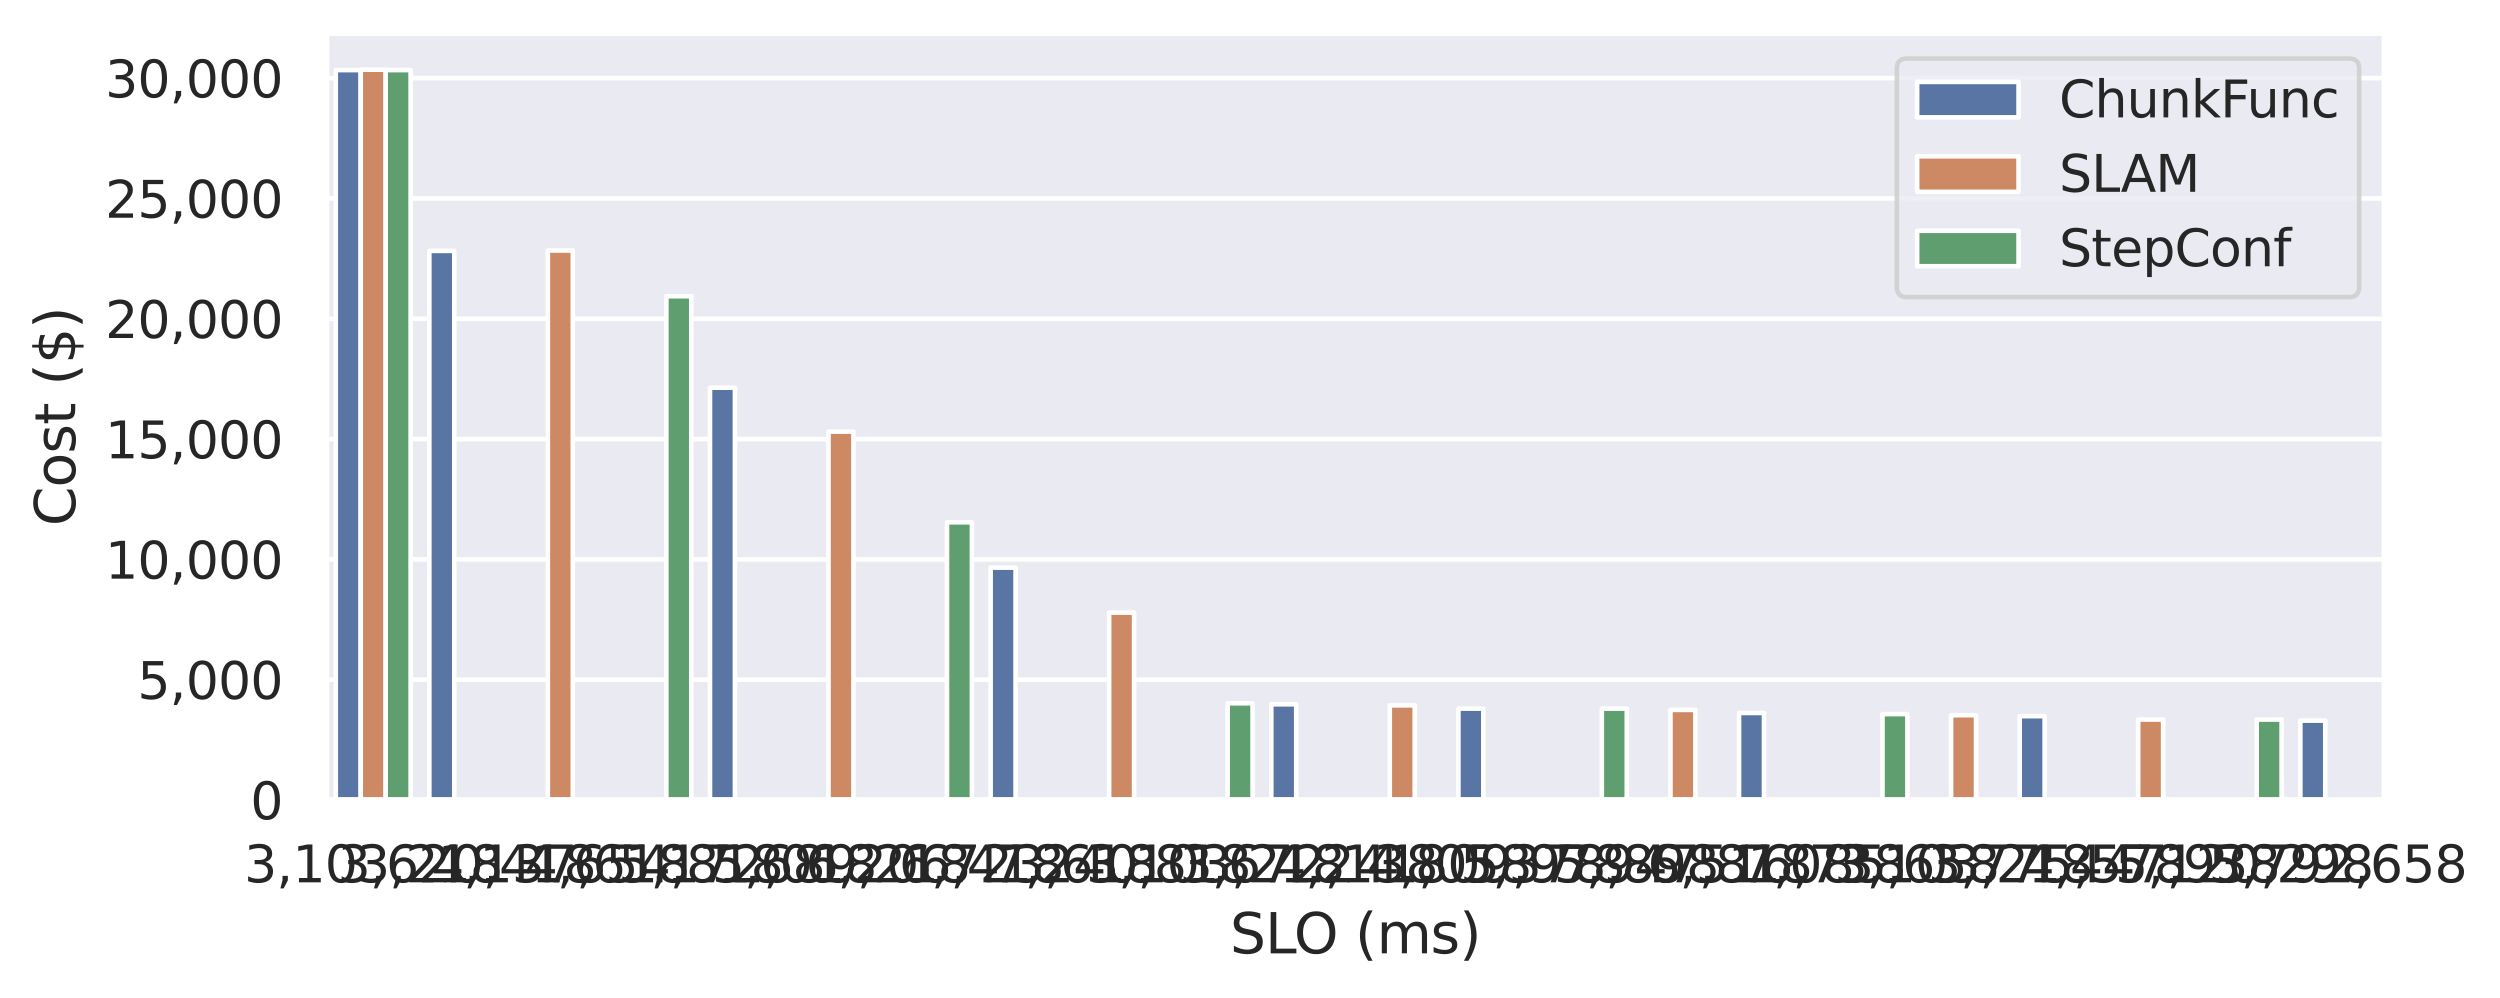 <?xml version="1.0" encoding="utf-8" standalone="no"?>
<!DOCTYPE svg PUBLIC "-//W3C//DTD SVG 1.1//EN"
  "http://www.w3.org/Graphics/SVG/1.1/DTD/svg11.dtd">
<svg xmlns:xlink="http://www.w3.org/1999/xlink" width="542.25pt" height="216.48pt" viewBox="0 0 542.25 216.48" xmlns="http://www.w3.org/2000/svg" version="1.1">
 <defs>
  <style type="text/css">*{stroke-linejoin: round; stroke-linecap: butt}</style>
 </defs>
 <g id="figure_1">
  <g id="patch_1">
   <path d="M 0 216.48 
L 542.25 216.48 
L 542.25 0 
L 0 0 
z
" style="fill: #ffffff"/>
  </g>
  <g id="axes_1">
   <g id="patch_2">
    <path d="M 70.803 173.52 
L 517.203 173.52 
L 517.203 7.2 
L 70.803 7.2 
z
" style="fill: #eaeaf2"/>
   </g>
   <g id="matplotlib.axis_1">
    <g id="xtick_1">
     <g id="text_1">
      <!-- 3,103,218 -->
      <g style="fill: #262626" transform="translate(52.957 191.378) scale(0.11 -0.11)">
       <defs>
        <path id="DejaVuSans-33" d="M 2597 2516 
Q 3050 2419 3304 2112 
Q 3559 1806 3559 1356 
Q 3559 666 3084 287 
Q 2609 -91 1734 -91 
Q 1441 -91 1130 -33 
Q 819 25 488 141 
L 488 750 
Q 750 597 1062 519 
Q 1375 441 1716 441 
Q 2309 441 2620 675 
Q 2931 909 2931 1356 
Q 2931 1769 2642 2001 
Q 2353 2234 1838 2234 
L 1294 2234 
L 1294 2753 
L 1863 2753 
Q 2328 2753 2575 2939 
Q 2822 3125 2822 3475 
Q 2822 3834 2567 4026 
Q 2313 4219 1838 4219 
Q 1578 4219 1281 4162 
Q 984 4106 628 3988 
L 628 4550 
Q 988 4650 1302 4700 
Q 1616 4750 1894 4750 
Q 2613 4750 3031 4423 
Q 3450 4097 3450 3541 
Q 3450 3153 3228 2886 
Q 3006 2619 2597 2516 
z
" transform="scale(0.016)"/>
        <path id="DejaVuSans-2c" d="M 750 794 
L 1409 794 
L 1409 256 
L 897 -744 
L 494 -744 
L 750 256 
L 750 794 
z
" transform="scale(0.016)"/>
        <path id="DejaVuSans-31" d="M 794 531 
L 1825 531 
L 1825 4091 
L 703 3866 
L 703 4441 
L 1819 4666 
L 2450 4666 
L 2450 531 
L 3481 531 
L 3481 0 
L 794 0 
L 794 531 
z
" transform="scale(0.016)"/>
        <path id="DejaVuSans-30" d="M 2034 4250 
Q 1547 4250 1301 3770 
Q 1056 3291 1056 2328 
Q 1056 1369 1301 889 
Q 1547 409 2034 409 
Q 2525 409 2770 889 
Q 3016 1369 3016 2328 
Q 3016 3291 2770 3770 
Q 2525 4250 2034 4250 
z
M 2034 4750 
Q 2819 4750 3233 4129 
Q 3647 3509 3647 2328 
Q 3647 1150 3233 529 
Q 2819 -91 2034 -91 
Q 1250 -91 836 529 
Q 422 1150 422 2328 
Q 422 3509 836 4129 
Q 1250 4750 2034 4750 
z
" transform="scale(0.016)"/>
        <path id="DejaVuSans-32" d="M 1228 531 
L 3431 531 
L 3431 0 
L 469 0 
L 469 531 
Q 828 903 1448 1529 
Q 2069 2156 2228 2338 
Q 2531 2678 2651 2914 
Q 2772 3150 2772 3378 
Q 2772 3750 2511 3984 
Q 2250 4219 1831 4219 
Q 1534 4219 1204 4116 
Q 875 4013 500 3803 
L 500 4441 
Q 881 4594 1212 4672 
Q 1544 4750 1819 4750 
Q 2544 4750 2975 4387 
Q 3406 4025 3406 3419 
Q 3406 3131 3298 2873 
Q 3191 2616 2906 2266 
Q 2828 2175 2409 1742 
Q 1991 1309 1228 531 
z
" transform="scale(0.016)"/>
        <path id="DejaVuSans-38" d="M 2034 2216 
Q 1584 2216 1326 1975 
Q 1069 1734 1069 1313 
Q 1069 891 1326 650 
Q 1584 409 2034 409 
Q 2484 409 2743 651 
Q 3003 894 3003 1313 
Q 3003 1734 2745 1975 
Q 2488 2216 2034 2216 
z
M 1403 2484 
Q 997 2584 770 2862 
Q 544 3141 544 3541 
Q 544 4100 942 4425 
Q 1341 4750 2034 4750 
Q 2731 4750 3128 4425 
Q 3525 4100 3525 3541 
Q 3525 3141 3298 2862 
Q 3072 2584 2669 2484 
Q 3125 2378 3379 2068 
Q 3634 1759 3634 1313 
Q 3634 634 3220 271 
Q 2806 -91 2034 -91 
Q 1263 -91 848 271 
Q 434 634 434 1313 
Q 434 1759 690 2068 
Q 947 2378 1403 2484 
z
M 1172 3481 
Q 1172 3119 1398 2916 
Q 1625 2713 2034 2713 
Q 2441 2713 2670 2916 
Q 2900 3119 2900 3481 
Q 2900 3844 2670 4047 
Q 2441 4250 2034 4250 
Q 1625 4250 1398 4047 
Q 1172 3844 1172 3481 
z
" transform="scale(0.016)"/>
       </defs>
       <use xlink:href="#DejaVuSans-33"/>
       <use xlink:href="#DejaVuSans-2c" x="63.623"/>
       <use xlink:href="#DejaVuSans-31" x="95.41"/>
       <use xlink:href="#DejaVuSans-30" x="159.033"/>
       <use xlink:href="#DejaVuSans-33" x="222.656"/>
       <use xlink:href="#DejaVuSans-2c" x="286.279"/>
       <use xlink:href="#DejaVuSans-32" x="318.066"/>
       <use xlink:href="#DejaVuSans-31" x="381.689"/>
       <use xlink:href="#DejaVuSans-38" x="445.312"/>
      </g>
     </g>
    </g>
    <g id="xtick_2">
     <g id="text_2">
      <!-- 3,620,418 -->
      <g style="fill: #262626" transform="translate(73.248 191.378) scale(0.11 -0.11)">
       <defs>
        <path id="DejaVuSans-36" d="M 2113 2584 
Q 1688 2584 1439 2293 
Q 1191 2003 1191 1497 
Q 1191 994 1439 701 
Q 1688 409 2113 409 
Q 2538 409 2786 701 
Q 3034 994 3034 1497 
Q 3034 2003 2786 2293 
Q 2538 2584 2113 2584 
z
M 3366 4563 
L 3366 3988 
Q 3128 4100 2886 4159 
Q 2644 4219 2406 4219 
Q 1781 4219 1451 3797 
Q 1122 3375 1075 2522 
Q 1259 2794 1537 2939 
Q 1816 3084 2150 3084 
Q 2853 3084 3261 2657 
Q 3669 2231 3669 1497 
Q 3669 778 3244 343 
Q 2819 -91 2113 -91 
Q 1303 -91 875 529 
Q 447 1150 447 2328 
Q 447 3434 972 4092 
Q 1497 4750 2381 4750 
Q 2619 4750 2861 4703 
Q 3103 4656 3366 4563 
z
" transform="scale(0.016)"/>
        <path id="DejaVuSans-34" d="M 2419 4116 
L 825 1625 
L 2419 1625 
L 2419 4116 
z
M 2253 4666 
L 3047 4666 
L 3047 1625 
L 3713 1625 
L 3713 1100 
L 3047 1100 
L 3047 0 
L 2419 0 
L 2419 1100 
L 313 1100 
L 313 1709 
L 2253 4666 
z
" transform="scale(0.016)"/>
       </defs>
       <use xlink:href="#DejaVuSans-33"/>
       <use xlink:href="#DejaVuSans-2c" x="63.623"/>
       <use xlink:href="#DejaVuSans-36" x="95.41"/>
       <use xlink:href="#DejaVuSans-32" x="159.033"/>
       <use xlink:href="#DejaVuSans-30" x="222.656"/>
       <use xlink:href="#DejaVuSans-2c" x="286.279"/>
       <use xlink:href="#DejaVuSans-34" x="318.066"/>
       <use xlink:href="#DejaVuSans-31" x="381.689"/>
       <use xlink:href="#DejaVuSans-38" x="445.312"/>
      </g>
     </g>
    </g>
    <g id="xtick_3">
     <g id="text_3">
      <!-- 4,137,618 -->
      <g style="fill: #262626" transform="translate(93.539 191.378) scale(0.11 -0.11)">
       <defs>
        <path id="DejaVuSans-37" d="M 525 4666 
L 3525 4666 
L 3525 4397 
L 1831 0 
L 1172 0 
L 2766 4134 
L 525 4134 
L 525 4666 
z
" transform="scale(0.016)"/>
       </defs>
       <use xlink:href="#DejaVuSans-34"/>
       <use xlink:href="#DejaVuSans-2c" x="63.623"/>
       <use xlink:href="#DejaVuSans-31" x="95.41"/>
       <use xlink:href="#DejaVuSans-33" x="159.033"/>
       <use xlink:href="#DejaVuSans-37" x="222.656"/>
       <use xlink:href="#DejaVuSans-2c" x="286.279"/>
       <use xlink:href="#DejaVuSans-36" x="318.066"/>
       <use xlink:href="#DejaVuSans-31" x="381.689"/>
       <use xlink:href="#DejaVuSans-38" x="445.312"/>
      </g>
     </g>
    </g>
    <g id="xtick_4">
     <g id="text_4">
      <!-- 4,654,818 -->
      <g style="fill: #262626" transform="translate(113.83 191.378) scale(0.11 -0.11)">
       <defs>
        <path id="DejaVuSans-35" d="M 691 4666 
L 3169 4666 
L 3169 4134 
L 1269 4134 
L 1269 2991 
Q 1406 3038 1543 3061 
Q 1681 3084 1819 3084 
Q 2600 3084 3056 2656 
Q 3513 2228 3513 1497 
Q 3513 744 3044 326 
Q 2575 -91 1722 -91 
Q 1428 -91 1123 -41 
Q 819 9 494 109 
L 494 744 
Q 775 591 1075 516 
Q 1375 441 1709 441 
Q 2250 441 2565 725 
Q 2881 1009 2881 1497 
Q 2881 1984 2565 2268 
Q 2250 2553 1709 2553 
Q 1456 2553 1204 2497 
Q 953 2441 691 2322 
L 691 4666 
z
" transform="scale(0.016)"/>
       </defs>
       <use xlink:href="#DejaVuSans-34"/>
       <use xlink:href="#DejaVuSans-2c" x="63.623"/>
       <use xlink:href="#DejaVuSans-36" x="95.41"/>
       <use xlink:href="#DejaVuSans-35" x="159.033"/>
       <use xlink:href="#DejaVuSans-34" x="222.656"/>
       <use xlink:href="#DejaVuSans-2c" x="286.279"/>
       <use xlink:href="#DejaVuSans-38" x="318.066"/>
       <use xlink:href="#DejaVuSans-31" x="381.689"/>
       <use xlink:href="#DejaVuSans-38" x="445.312"/>
      </g>
     </g>
    </g>
    <g id="xtick_5">
     <g id="text_5">
      <!-- 5,172,018 -->
      <g style="fill: #262626" transform="translate(134.121 191.378) scale(0.11 -0.11)">
       <use xlink:href="#DejaVuSans-35"/>
       <use xlink:href="#DejaVuSans-2c" x="63.623"/>
       <use xlink:href="#DejaVuSans-31" x="95.41"/>
       <use xlink:href="#DejaVuSans-37" x="159.033"/>
       <use xlink:href="#DejaVuSans-32" x="222.656"/>
       <use xlink:href="#DejaVuSans-2c" x="286.279"/>
       <use xlink:href="#DejaVuSans-30" x="318.066"/>
       <use xlink:href="#DejaVuSans-31" x="381.689"/>
       <use xlink:href="#DejaVuSans-38" x="445.312"/>
      </g>
     </g>
    </g>
    <g id="xtick_6">
     <g id="text_6">
      <!-- 5,689,218 -->
      <g style="fill: #262626" transform="translate(154.412 191.378) scale(0.11 -0.11)">
       <defs>
        <path id="DejaVuSans-39" d="M 703 97 
L 703 672 
Q 941 559 1184 500 
Q 1428 441 1663 441 
Q 2288 441 2617 861 
Q 2947 1281 2994 2138 
Q 2813 1869 2534 1725 
Q 2256 1581 1919 1581 
Q 1219 1581 811 2004 
Q 403 2428 403 3163 
Q 403 3881 828 4315 
Q 1253 4750 1959 4750 
Q 2769 4750 3195 4129 
Q 3622 3509 3622 2328 
Q 3622 1225 3098 567 
Q 2575 -91 1691 -91 
Q 1453 -91 1209 -44 
Q 966 3 703 97 
z
M 1959 2075 
Q 2384 2075 2632 2365 
Q 2881 2656 2881 3163 
Q 2881 3666 2632 3958 
Q 2384 4250 1959 4250 
Q 1534 4250 1286 3958 
Q 1038 3666 1038 3163 
Q 1038 2656 1286 2365 
Q 1534 2075 1959 2075 
z
" transform="scale(0.016)"/>
       </defs>
       <use xlink:href="#DejaVuSans-35"/>
       <use xlink:href="#DejaVuSans-2c" x="63.623"/>
       <use xlink:href="#DejaVuSans-36" x="95.41"/>
       <use xlink:href="#DejaVuSans-38" x="159.033"/>
       <use xlink:href="#DejaVuSans-39" x="222.656"/>
       <use xlink:href="#DejaVuSans-2c" x="286.279"/>
       <use xlink:href="#DejaVuSans-32" x="318.066"/>
       <use xlink:href="#DejaVuSans-31" x="381.689"/>
       <use xlink:href="#DejaVuSans-38" x="445.312"/>
      </g>
     </g>
    </g>
    <g id="xtick_7">
     <g id="text_7">
      <!-- 6,206,418 -->
      <g style="fill: #262626" transform="translate(174.703 191.378) scale(0.11 -0.11)">
       <use xlink:href="#DejaVuSans-36"/>
       <use xlink:href="#DejaVuSans-2c" x="63.623"/>
       <use xlink:href="#DejaVuSans-32" x="95.41"/>
       <use xlink:href="#DejaVuSans-30" x="159.033"/>
       <use xlink:href="#DejaVuSans-36" x="222.656"/>
       <use xlink:href="#DejaVuSans-2c" x="286.279"/>
       <use xlink:href="#DejaVuSans-34" x="318.066"/>
       <use xlink:href="#DejaVuSans-31" x="381.689"/>
       <use xlink:href="#DejaVuSans-38" x="445.312"/>
      </g>
     </g>
    </g>
    <g id="xtick_8">
     <g id="text_8">
      <!-- 6,723,618 -->
      <g style="fill: #262626" transform="translate(194.994 191.378) scale(0.11 -0.11)">
       <use xlink:href="#DejaVuSans-36"/>
       <use xlink:href="#DejaVuSans-2c" x="63.623"/>
       <use xlink:href="#DejaVuSans-37" x="95.41"/>
       <use xlink:href="#DejaVuSans-32" x="159.033"/>
       <use xlink:href="#DejaVuSans-33" x="222.656"/>
       <use xlink:href="#DejaVuSans-2c" x="286.279"/>
       <use xlink:href="#DejaVuSans-36" x="318.066"/>
       <use xlink:href="#DejaVuSans-31" x="381.689"/>
       <use xlink:href="#DejaVuSans-38" x="445.312"/>
      </g>
     </g>
    </g>
    <g id="xtick_9">
     <g id="text_9">
      <!-- 7,240,818 -->
      <g style="fill: #262626" transform="translate(215.285 191.378) scale(0.11 -0.11)">
       <use xlink:href="#DejaVuSans-37"/>
       <use xlink:href="#DejaVuSans-2c" x="63.623"/>
       <use xlink:href="#DejaVuSans-32" x="95.41"/>
       <use xlink:href="#DejaVuSans-34" x="159.033"/>
       <use xlink:href="#DejaVuSans-30" x="222.656"/>
       <use xlink:href="#DejaVuSans-2c" x="286.279"/>
       <use xlink:href="#DejaVuSans-38" x="318.066"/>
       <use xlink:href="#DejaVuSans-31" x="381.689"/>
       <use xlink:href="#DejaVuSans-38" x="445.312"/>
      </g>
     </g>
    </g>
    <g id="xtick_10">
     <g id="text_10">
      <!-- 3,103,218 -->
      <g style="fill: #262626" transform="translate(235.576 191.378) scale(0.11 -0.11)">
       <use xlink:href="#DejaVuSans-33"/>
       <use xlink:href="#DejaVuSans-2c" x="63.623"/>
       <use xlink:href="#DejaVuSans-31" x="95.41"/>
       <use xlink:href="#DejaVuSans-30" x="159.033"/>
       <use xlink:href="#DejaVuSans-33" x="222.656"/>
       <use xlink:href="#DejaVuSans-2c" x="286.279"/>
       <use xlink:href="#DejaVuSans-32" x="318.066"/>
       <use xlink:href="#DejaVuSans-31" x="381.689"/>
       <use xlink:href="#DejaVuSans-38" x="445.312"/>
      </g>
     </g>
    </g>
    <g id="xtick_11">
     <g id="text_11">
      <!-- 3,672,138 -->
      <g style="fill: #262626" transform="translate(255.866 191.378) scale(0.11 -0.11)">
       <use xlink:href="#DejaVuSans-33"/>
       <use xlink:href="#DejaVuSans-2c" x="63.623"/>
       <use xlink:href="#DejaVuSans-36" x="95.41"/>
       <use xlink:href="#DejaVuSans-37" x="159.033"/>
       <use xlink:href="#DejaVuSans-32" x="222.656"/>
       <use xlink:href="#DejaVuSans-2c" x="286.279"/>
       <use xlink:href="#DejaVuSans-31" x="318.066"/>
       <use xlink:href="#DejaVuSans-33" x="381.689"/>
       <use xlink:href="#DejaVuSans-38" x="445.312"/>
      </g>
     </g>
    </g>
    <g id="xtick_12">
     <g id="text_12">
      <!-- 4,241,058 -->
      <g style="fill: #262626" transform="translate(276.157 191.378) scale(0.11 -0.11)">
       <use xlink:href="#DejaVuSans-34"/>
       <use xlink:href="#DejaVuSans-2c" x="63.623"/>
       <use xlink:href="#DejaVuSans-32" x="95.41"/>
       <use xlink:href="#DejaVuSans-34" x="159.033"/>
       <use xlink:href="#DejaVuSans-31" x="222.656"/>
       <use xlink:href="#DejaVuSans-2c" x="286.279"/>
       <use xlink:href="#DejaVuSans-30" x="318.066"/>
       <use xlink:href="#DejaVuSans-35" x="381.689"/>
       <use xlink:href="#DejaVuSans-38" x="445.312"/>
      </g>
     </g>
    </g>
    <g id="xtick_13">
     <g id="text_13">
      <!-- 4,809,978 -->
      <g style="fill: #262626" transform="translate(296.448 191.378) scale(0.11 -0.11)">
       <use xlink:href="#DejaVuSans-34"/>
       <use xlink:href="#DejaVuSans-2c" x="63.623"/>
       <use xlink:href="#DejaVuSans-38" x="95.41"/>
       <use xlink:href="#DejaVuSans-30" x="159.033"/>
       <use xlink:href="#DejaVuSans-39" x="222.656"/>
       <use xlink:href="#DejaVuSans-2c" x="286.279"/>
       <use xlink:href="#DejaVuSans-39" x="318.066"/>
       <use xlink:href="#DejaVuSans-37" x="381.689"/>
       <use xlink:href="#DejaVuSans-38" x="445.312"/>
      </g>
     </g>
    </g>
    <g id="xtick_14">
     <g id="text_14">
      <!-- 5,378,898 -->
      <g style="fill: #262626" transform="translate(316.739 191.378) scale(0.11 -0.11)">
       <use xlink:href="#DejaVuSans-35"/>
       <use xlink:href="#DejaVuSans-2c" x="63.623"/>
       <use xlink:href="#DejaVuSans-33" x="95.41"/>
       <use xlink:href="#DejaVuSans-37" x="159.033"/>
       <use xlink:href="#DejaVuSans-38" x="222.656"/>
       <use xlink:href="#DejaVuSans-2c" x="286.279"/>
       <use xlink:href="#DejaVuSans-38" x="318.066"/>
       <use xlink:href="#DejaVuSans-39" x="381.689"/>
       <use xlink:href="#DejaVuSans-38" x="445.312"/>
      </g>
     </g>
    </g>
    <g id="xtick_15">
     <g id="text_15">
      <!-- 5,947,818 -->
      <g style="fill: #262626" transform="translate(337.03 191.378) scale(0.11 -0.11)">
       <use xlink:href="#DejaVuSans-35"/>
       <use xlink:href="#DejaVuSans-2c" x="63.623"/>
       <use xlink:href="#DejaVuSans-39" x="95.41"/>
       <use xlink:href="#DejaVuSans-34" x="159.033"/>
       <use xlink:href="#DejaVuSans-37" x="222.656"/>
       <use xlink:href="#DejaVuSans-2c" x="286.279"/>
       <use xlink:href="#DejaVuSans-38" x="318.066"/>
       <use xlink:href="#DejaVuSans-31" x="381.689"/>
       <use xlink:href="#DejaVuSans-38" x="445.312"/>
      </g>
     </g>
    </g>
    <g id="xtick_16">
     <g id="text_16">
      <!-- 6,516,738 -->
      <g style="fill: #262626" transform="translate(357.321 191.378) scale(0.11 -0.11)">
       <use xlink:href="#DejaVuSans-36"/>
       <use xlink:href="#DejaVuSans-2c" x="63.623"/>
       <use xlink:href="#DejaVuSans-35" x="95.41"/>
       <use xlink:href="#DejaVuSans-31" x="159.033"/>
       <use xlink:href="#DejaVuSans-36" x="222.656"/>
       <use xlink:href="#DejaVuSans-2c" x="286.279"/>
       <use xlink:href="#DejaVuSans-37" x="318.066"/>
       <use xlink:href="#DejaVuSans-33" x="381.689"/>
       <use xlink:href="#DejaVuSans-38" x="445.312"/>
      </g>
     </g>
    </g>
    <g id="xtick_17">
     <g id="text_17">
      <!-- 7,085,658 -->
      <g style="fill: #262626" transform="translate(377.612 191.378) scale(0.11 -0.11)">
       <use xlink:href="#DejaVuSans-37"/>
       <use xlink:href="#DejaVuSans-2c" x="63.623"/>
       <use xlink:href="#DejaVuSans-30" x="95.41"/>
       <use xlink:href="#DejaVuSans-38" x="159.033"/>
       <use xlink:href="#DejaVuSans-35" x="222.656"/>
       <use xlink:href="#DejaVuSans-2c" x="286.279"/>
       <use xlink:href="#DejaVuSans-36" x="318.066"/>
       <use xlink:href="#DejaVuSans-35" x="381.689"/>
       <use xlink:href="#DejaVuSans-38" x="445.312"/>
      </g>
     </g>
    </g>
    <g id="xtick_18">
     <g id="text_18">
      <!-- 3,103,218 -->
      <g style="fill: #262626" transform="translate(397.903 191.378) scale(0.11 -0.11)">
       <use xlink:href="#DejaVuSans-33"/>
       <use xlink:href="#DejaVuSans-2c" x="63.623"/>
       <use xlink:href="#DejaVuSans-31" x="95.41"/>
       <use xlink:href="#DejaVuSans-30" x="159.033"/>
       <use xlink:href="#DejaVuSans-33" x="222.656"/>
       <use xlink:href="#DejaVuSans-2c" x="286.279"/>
       <use xlink:href="#DejaVuSans-32" x="318.066"/>
       <use xlink:href="#DejaVuSans-31" x="381.689"/>
       <use xlink:href="#DejaVuSans-38" x="445.312"/>
      </g>
     </g>
    </g>
    <g id="xtick_19">
     <g id="text_19">
      <!-- 3,775,578 -->
      <g style="fill: #262626" transform="translate(418.194 191.378) scale(0.11 -0.11)">
       <use xlink:href="#DejaVuSans-33"/>
       <use xlink:href="#DejaVuSans-2c" x="63.623"/>
       <use xlink:href="#DejaVuSans-37" x="95.41"/>
       <use xlink:href="#DejaVuSans-37" x="159.033"/>
       <use xlink:href="#DejaVuSans-35" x="222.656"/>
       <use xlink:href="#DejaVuSans-2c" x="286.279"/>
       <use xlink:href="#DejaVuSans-35" x="318.066"/>
       <use xlink:href="#DejaVuSans-37" x="381.689"/>
       <use xlink:href="#DejaVuSans-38" x="445.312"/>
      </g>
     </g>
    </g>
    <g id="xtick_20">
     <g id="text_20">
      <!-- 4,447,938 -->
      <g style="fill: #262626" transform="translate(438.485 191.378) scale(0.11 -0.11)">
       <use xlink:href="#DejaVuSans-34"/>
       <use xlink:href="#DejaVuSans-2c" x="63.623"/>
       <use xlink:href="#DejaVuSans-34" x="95.41"/>
       <use xlink:href="#DejaVuSans-34" x="159.033"/>
       <use xlink:href="#DejaVuSans-37" x="222.656"/>
       <use xlink:href="#DejaVuSans-2c" x="286.279"/>
       <use xlink:href="#DejaVuSans-39" x="318.066"/>
       <use xlink:href="#DejaVuSans-33" x="381.689"/>
       <use xlink:href="#DejaVuSans-38" x="445.312"/>
      </g>
     </g>
    </g>
    <g id="xtick_21">
     <g id="text_21">
      <!-- 5,120,298 -->
      <g style="fill: #262626" transform="translate(458.776 191.378) scale(0.11 -0.11)">
       <use xlink:href="#DejaVuSans-35"/>
       <use xlink:href="#DejaVuSans-2c" x="63.623"/>
       <use xlink:href="#DejaVuSans-31" x="95.41"/>
       <use xlink:href="#DejaVuSans-32" x="159.033"/>
       <use xlink:href="#DejaVuSans-30" x="222.656"/>
       <use xlink:href="#DejaVuSans-2c" x="286.279"/>
       <use xlink:href="#DejaVuSans-32" x="318.066"/>
       <use xlink:href="#DejaVuSans-39" x="381.689"/>
       <use xlink:href="#DejaVuSans-38" x="445.312"/>
      </g>
     </g>
    </g>
    <g id="xtick_22">
     <g id="text_22">
      <!-- 5,792,658 -->
      <g style="fill: #262626" transform="translate(479.066 191.378) scale(0.11 -0.11)">
       <use xlink:href="#DejaVuSans-35"/>
       <use xlink:href="#DejaVuSans-2c" x="63.623"/>
       <use xlink:href="#DejaVuSans-37" x="95.41"/>
       <use xlink:href="#DejaVuSans-39" x="159.033"/>
       <use xlink:href="#DejaVuSans-32" x="222.656"/>
       <use xlink:href="#DejaVuSans-2c" x="286.279"/>
       <use xlink:href="#DejaVuSans-36" x="318.066"/>
       <use xlink:href="#DejaVuSans-35" x="381.689"/>
       <use xlink:href="#DejaVuSans-38" x="445.312"/>
      </g>
     </g>
    </g>
    <g id="text_23">
     <!-- SLO (ms) -->
     <g style="fill: #262626" transform="translate(266.787 206.784) scale(0.12 -0.12)">
      <defs>
       <path id="DejaVuSans-53" d="M 3425 4513 
L 3425 3897 
Q 3066 4069 2747 4153 
Q 2428 4238 2131 4238 
Q 1616 4238 1336 4038 
Q 1056 3838 1056 3469 
Q 1056 3159 1242 3001 
Q 1428 2844 1947 2747 
L 2328 2669 
Q 3034 2534 3370 2195 
Q 3706 1856 3706 1288 
Q 3706 609 3251 259 
Q 2797 -91 1919 -91 
Q 1588 -91 1214 -16 
Q 841 59 441 206 
L 441 856 
Q 825 641 1194 531 
Q 1563 422 1919 422 
Q 2459 422 2753 634 
Q 3047 847 3047 1241 
Q 3047 1584 2836 1778 
Q 2625 1972 2144 2069 
L 1759 2144 
Q 1053 2284 737 2584 
Q 422 2884 422 3419 
Q 422 4038 858 4394 
Q 1294 4750 2059 4750 
Q 2388 4750 2728 4690 
Q 3069 4631 3425 4513 
z
" transform="scale(0.016)"/>
       <path id="DejaVuSans-4c" d="M 628 4666 
L 1259 4666 
L 1259 531 
L 3531 531 
L 3531 0 
L 628 0 
L 628 4666 
z
" transform="scale(0.016)"/>
       <path id="DejaVuSans-4f" d="M 2522 4238 
Q 1834 4238 1429 3725 
Q 1025 3213 1025 2328 
Q 1025 1447 1429 934 
Q 1834 422 2522 422 
Q 3209 422 3611 934 
Q 4013 1447 4013 2328 
Q 4013 3213 3611 3725 
Q 3209 4238 2522 4238 
z
M 2522 4750 
Q 3503 4750 4090 4092 
Q 4678 3434 4678 2328 
Q 4678 1225 4090 567 
Q 3503 -91 2522 -91 
Q 1538 -91 948 565 
Q 359 1222 359 2328 
Q 359 3434 948 4092 
Q 1538 4750 2522 4750 
z
" transform="scale(0.016)"/>
       <path id="DejaVuSans-20" transform="scale(0.016)"/>
       <path id="DejaVuSans-28" d="M 1984 4856 
Q 1566 4138 1362 3434 
Q 1159 2731 1159 2009 
Q 1159 1288 1364 580 
Q 1569 -128 1984 -844 
L 1484 -844 
Q 1016 -109 783 600 
Q 550 1309 550 2009 
Q 550 2706 781 3412 
Q 1013 4119 1484 4856 
L 1984 4856 
z
" transform="scale(0.016)"/>
       <path id="DejaVuSans-6d" d="M 3328 2828 
Q 3544 3216 3844 3400 
Q 4144 3584 4550 3584 
Q 5097 3584 5394 3201 
Q 5691 2819 5691 2113 
L 5691 0 
L 5113 0 
L 5113 2094 
Q 5113 2597 4934 2840 
Q 4756 3084 4391 3084 
Q 3944 3084 3684 2787 
Q 3425 2491 3425 1978 
L 3425 0 
L 2847 0 
L 2847 2094 
Q 2847 2600 2669 2842 
Q 2491 3084 2119 3084 
Q 1678 3084 1418 2786 
Q 1159 2488 1159 1978 
L 1159 0 
L 581 0 
L 581 3500 
L 1159 3500 
L 1159 2956 
Q 1356 3278 1631 3431 
Q 1906 3584 2284 3584 
Q 2666 3584 2933 3390 
Q 3200 3197 3328 2828 
z
" transform="scale(0.016)"/>
       <path id="DejaVuSans-73" d="M 2834 3397 
L 2834 2853 
Q 2591 2978 2328 3040 
Q 2066 3103 1784 3103 
Q 1356 3103 1142 2972 
Q 928 2841 928 2578 
Q 928 2378 1081 2264 
Q 1234 2150 1697 2047 
L 1894 2003 
Q 2506 1872 2764 1633 
Q 3022 1394 3022 966 
Q 3022 478 2636 193 
Q 2250 -91 1575 -91 
Q 1294 -91 989 -36 
Q 684 19 347 128 
L 347 722 
Q 666 556 975 473 
Q 1284 391 1588 391 
Q 1994 391 2212 530 
Q 2431 669 2431 922 
Q 2431 1156 2273 1281 
Q 2116 1406 1581 1522 
L 1381 1569 
Q 847 1681 609 1914 
Q 372 2147 372 2553 
Q 372 3047 722 3315 
Q 1072 3584 1716 3584 
Q 2034 3584 2315 3537 
Q 2597 3491 2834 3397 
z
" transform="scale(0.016)"/>
       <path id="DejaVuSans-29" d="M 513 4856 
L 1013 4856 
Q 1481 4119 1714 3412 
Q 1947 2706 1947 2009 
Q 1947 1309 1714 600 
Q 1481 -109 1013 -844 
L 513 -844 
Q 928 -128 1133 580 
Q 1338 1288 1338 2009 
Q 1338 2731 1133 3434 
Q 928 4138 513 4856 
z
" transform="scale(0.016)"/>
      </defs>
      <use xlink:href="#DejaVuSans-53"/>
      <use xlink:href="#DejaVuSans-4c" x="63.477"/>
      <use xlink:href="#DejaVuSans-4f" x="115.564"/>
      <use xlink:href="#DejaVuSans-20" x="194.275"/>
      <use xlink:href="#DejaVuSans-28" x="226.062"/>
      <use xlink:href="#DejaVuSans-6d" x="265.076"/>
      <use xlink:href="#DejaVuSans-73" x="362.488"/>
      <use xlink:href="#DejaVuSans-29" x="414.588"/>
     </g>
    </g>
   </g>
   <g id="matplotlib.axis_2">
    <g id="ytick_1">
     <g id="line2d_1">
      <path d="M 70.803 173.52 
L 517.203 173.52 
" clip-path="url(#p4fc5fc7b6f)" style="fill: none; stroke: #ffffff; stroke-linecap: round"/>
     </g>
     <g id="text_24">
      <!-- 0 -->
      <g style="fill: #262626" transform="translate(54.305 177.699) scale(0.11 -0.11)">
       <use xlink:href="#DejaVuSans-30"/>
      </g>
     </g>
    </g>
    <g id="ytick_2">
     <g id="line2d_2">
      <path d="M 70.803 147.424 
L 517.203 147.424 
" clip-path="url(#p4fc5fc7b6f)" style="fill: none; stroke: #ffffff; stroke-linecap: round"/>
     </g>
     <g id="text_25">
      <!-- 5,000 -->
      <g style="fill: #262626" transform="translate(29.812 151.603) scale(0.11 -0.11)">
       <use xlink:href="#DejaVuSans-35"/>
       <use xlink:href="#DejaVuSans-2c" x="63.623"/>
       <use xlink:href="#DejaVuSans-30" x="95.41"/>
       <use xlink:href="#DejaVuSans-30" x="159.033"/>
       <use xlink:href="#DejaVuSans-30" x="222.656"/>
      </g>
     </g>
    </g>
    <g id="ytick_3">
     <g id="line2d_3">
      <path d="M 70.803 121.328 
L 517.203 121.328 
" clip-path="url(#p4fc5fc7b6f)" style="fill: none; stroke: #ffffff; stroke-linecap: round"/>
     </g>
     <g id="text_26">
      <!-- 10,000 -->
      <g style="fill: #262626" transform="translate(22.814 125.507) scale(0.11 -0.11)">
       <use xlink:href="#DejaVuSans-31"/>
       <use xlink:href="#DejaVuSans-30" x="63.623"/>
       <use xlink:href="#DejaVuSans-2c" x="127.246"/>
       <use xlink:href="#DejaVuSans-30" x="159.033"/>
       <use xlink:href="#DejaVuSans-30" x="222.656"/>
       <use xlink:href="#DejaVuSans-30" x="286.279"/>
      </g>
     </g>
    </g>
    <g id="ytick_4">
     <g id="line2d_4">
      <path d="M 70.803 95.233 
L 517.203 95.233 
" clip-path="url(#p4fc5fc7b6f)" style="fill: none; stroke: #ffffff; stroke-linecap: round"/>
     </g>
     <g id="text_27">
      <!-- 15,000 -->
      <g style="fill: #262626" transform="translate(22.814 99.412) scale(0.11 -0.11)">
       <use xlink:href="#DejaVuSans-31"/>
       <use xlink:href="#DejaVuSans-35" x="63.623"/>
       <use xlink:href="#DejaVuSans-2c" x="127.246"/>
       <use xlink:href="#DejaVuSans-30" x="159.033"/>
       <use xlink:href="#DejaVuSans-30" x="222.656"/>
       <use xlink:href="#DejaVuSans-30" x="286.279"/>
      </g>
     </g>
    </g>
    <g id="ytick_5">
     <g id="line2d_5">
      <path d="M 70.803 69.137 
L 517.203 69.137 
" clip-path="url(#p4fc5fc7b6f)" style="fill: none; stroke: #ffffff; stroke-linecap: round"/>
     </g>
     <g id="text_28">
      <!-- 20,000 -->
      <g style="fill: #262626" transform="translate(22.814 73.316) scale(0.11 -0.11)">
       <use xlink:href="#DejaVuSans-32"/>
       <use xlink:href="#DejaVuSans-30" x="63.623"/>
       <use xlink:href="#DejaVuSans-2c" x="127.246"/>
       <use xlink:href="#DejaVuSans-30" x="159.033"/>
       <use xlink:href="#DejaVuSans-30" x="222.656"/>
       <use xlink:href="#DejaVuSans-30" x="286.279"/>
      </g>
     </g>
    </g>
    <g id="ytick_6">
     <g id="line2d_6">
      <path d="M 70.803 43.041 
L 517.203 43.041 
" clip-path="url(#p4fc5fc7b6f)" style="fill: none; stroke: #ffffff; stroke-linecap: round"/>
     </g>
     <g id="text_29">
      <!-- 25,000 -->
      <g style="fill: #262626" transform="translate(22.814 47.22) scale(0.11 -0.11)">
       <use xlink:href="#DejaVuSans-32"/>
       <use xlink:href="#DejaVuSans-35" x="63.623"/>
       <use xlink:href="#DejaVuSans-2c" x="127.246"/>
       <use xlink:href="#DejaVuSans-30" x="159.033"/>
       <use xlink:href="#DejaVuSans-30" x="222.656"/>
       <use xlink:href="#DejaVuSans-30" x="286.279"/>
      </g>
     </g>
    </g>
    <g id="ytick_7">
     <g id="line2d_7">
      <path d="M 70.803 16.945 
L 517.203 16.945 
" clip-path="url(#p4fc5fc7b6f)" style="fill: none; stroke: #ffffff; stroke-linecap: round"/>
     </g>
     <g id="text_30">
      <!-- 30,000 -->
      <g style="fill: #262626" transform="translate(22.814 21.124) scale(0.11 -0.11)">
       <use xlink:href="#DejaVuSans-33"/>
       <use xlink:href="#DejaVuSans-30" x="63.623"/>
       <use xlink:href="#DejaVuSans-2c" x="127.246"/>
       <use xlink:href="#DejaVuSans-30" x="159.033"/>
       <use xlink:href="#DejaVuSans-30" x="222.656"/>
       <use xlink:href="#DejaVuSans-30" x="286.279"/>
      </g>
     </g>
    </g>
    <g id="text_31">
     <!-- Cost ($) -->
     <g style="fill: #262626" transform="translate(16.318 114.105) rotate(-90) scale(0.12 -0.12)">
      <defs>
       <path id="DejaVuSans-43" d="M 4122 4306 
L 4122 3641 
Q 3803 3938 3442 4084 
Q 3081 4231 2675 4231 
Q 1875 4231 1450 3742 
Q 1025 3253 1025 2328 
Q 1025 1406 1450 917 
Q 1875 428 2675 428 
Q 3081 428 3442 575 
Q 3803 722 4122 1019 
L 4122 359 
Q 3791 134 3420 21 
Q 3050 -91 2638 -91 
Q 1578 -91 968 557 
Q 359 1206 359 2328 
Q 359 3453 968 4101 
Q 1578 4750 2638 4750 
Q 3056 4750 3426 4639 
Q 3797 4528 4122 4306 
z
" transform="scale(0.016)"/>
       <path id="DejaVuSans-6f" d="M 1959 3097 
Q 1497 3097 1228 2736 
Q 959 2375 959 1747 
Q 959 1119 1226 758 
Q 1494 397 1959 397 
Q 2419 397 2687 759 
Q 2956 1122 2956 1747 
Q 2956 2369 2687 2733 
Q 2419 3097 1959 3097 
z
M 1959 3584 
Q 2709 3584 3137 3096 
Q 3566 2609 3566 1747 
Q 3566 888 3137 398 
Q 2709 -91 1959 -91 
Q 1206 -91 779 398 
Q 353 888 353 1747 
Q 353 2609 779 3096 
Q 1206 3584 1959 3584 
z
" transform="scale(0.016)"/>
       <path id="DejaVuSans-74" d="M 1172 4494 
L 1172 3500 
L 2356 3500 
L 2356 3053 
L 1172 3053 
L 1172 1153 
Q 1172 725 1289 603 
Q 1406 481 1766 481 
L 2356 481 
L 2356 0 
L 1766 0 
Q 1100 0 847 248 
Q 594 497 594 1153 
L 594 3053 
L 172 3053 
L 172 3500 
L 594 3500 
L 594 4494 
L 1172 4494 
z
" transform="scale(0.016)"/>
       <path id="DejaVuSans-24" d="M 2163 -941 
L 1850 -941 
L 1847 0 
Q 1519 6 1191 76 
Q 863 147 531 288 
L 531 850 
Q 850 650 1176 548 
Q 1503 447 1850 444 
L 1850 1869 
Q 1159 1981 845 2250 
Q 531 2519 531 2988 
Q 531 3497 872 3790 
Q 1213 4084 1850 4128 
L 1850 4863 
L 2163 4863 
L 2163 4138 
Q 2453 4125 2725 4076 
Q 2997 4028 3256 3944 
L 3256 3397 
Q 2997 3528 2723 3600 
Q 2450 3672 2163 3684 
L 2163 2350 
Q 2872 2241 3206 1959 
Q 3541 1678 3541 1191 
Q 3541 663 3186 358 
Q 2831 53 2163 6 
L 2163 -941 
z
M 1850 2406 
L 1850 3688 
Q 1488 3647 1297 3481 
Q 1106 3316 1106 3041 
Q 1106 2772 1282 2622 
Q 1459 2472 1850 2406 
z
M 2163 1806 
L 2163 453 
Q 2559 506 2761 678 
Q 2963 850 2963 1131 
Q 2963 1406 2770 1568 
Q 2578 1731 2163 1806 
z
" transform="scale(0.016)"/>
      </defs>
      <use xlink:href="#DejaVuSans-43"/>
      <use xlink:href="#DejaVuSans-6f" x="69.824"/>
      <use xlink:href="#DejaVuSans-73" x="131.006"/>
      <use xlink:href="#DejaVuSans-74" x="183.105"/>
      <use xlink:href="#DejaVuSans-20" x="222.314"/>
      <use xlink:href="#DejaVuSans-28" x="254.102"/>
      <use xlink:href="#DejaVuSans-24" x="293.115"/>
      <use xlink:href="#DejaVuSans-29" x="356.738"/>
     </g>
    </g>
   </g>
   <g id="patch_3">
    <path d="M 72.833 173.52 
L 78.243 173.52 
L 78.243 15.205 
L 72.833 15.205 
z
" clip-path="url(#p4fc5fc7b6f)" style="fill: #5875a4; stroke: #ffffff; stroke-linejoin: miter"/>
   </g>
   <g id="patch_4">
    <path d="M 93.123 173.52 
L 98.534 173.52 
L 98.534 54.414 
L 93.123 54.414 
z
" clip-path="url(#p4fc5fc7b6f)" style="fill: #5875a4; stroke: #ffffff; stroke-linejoin: miter"/>
   </g>
   <g id="patch_5">
    <path d="M 153.996 173.52 
L 159.407 173.52 
L 159.407 84.097 
L 153.996 84.097 
z
" clip-path="url(#p4fc5fc7b6f)" style="fill: #5875a4; stroke: #ffffff; stroke-linejoin: miter"/>
   </g>
   <g id="patch_6">
    <path d="M 214.869 173.52 
L 220.28 173.52 
L 220.28 123.125 
L 214.869 123.125 
z
" clip-path="url(#p4fc5fc7b6f)" style="fill: #5875a4; stroke: #ffffff; stroke-linejoin: miter"/>
   </g>
   <g id="patch_7">
    <path d="M 275.742 173.52 
L 281.153 173.52 
L 281.153 152.766 
L 275.742 152.766 
z
" clip-path="url(#p4fc5fc7b6f)" style="fill: #5875a4; stroke: #ffffff; stroke-linejoin: miter"/>
   </g>
   <g id="patch_8">
    <path d="M 316.323 173.52 
L 321.734 173.52 
L 321.734 153.705 
L 316.323 153.705 
z
" clip-path="url(#p4fc5fc7b6f)" style="fill: #5875a4; stroke: #ffffff; stroke-linejoin: miter"/>
   </g>
   <g id="patch_9">
    <path d="M 377.196 173.52 
L 382.607 173.52 
L 382.607 154.644 
L 377.196 154.644 
z
" clip-path="url(#p4fc5fc7b6f)" style="fill: #5875a4; stroke: #ffffff; stroke-linejoin: miter"/>
   </g>
   <g id="patch_10">
    <path d="M 438.069 173.52 
L 443.48 173.52 
L 443.48 155.337 
L 438.069 155.337 
z
" clip-path="url(#p4fc5fc7b6f)" style="fill: #5875a4; stroke: #ffffff; stroke-linejoin: miter"/>
   </g>
   <g id="patch_11">
    <path d="M 498.942 173.52 
L 504.353 173.52 
L 504.353 156.299 
L 498.942 156.299 
z
" clip-path="url(#p4fc5fc7b6f)" style="fill: #5875a4; stroke: #ffffff; stroke-linejoin: miter"/>
   </g>
   <g id="patch_12">
    <path d="M 78.243 173.52 
L 83.654 173.52 
L 83.654 15.12 
L 78.243 15.12 
z
" clip-path="url(#p4fc5fc7b6f)" style="fill: #cc8963; stroke: #ffffff; stroke-linejoin: miter"/>
   </g>
   <g id="patch_13">
    <path d="M 118.825 173.52 
L 124.236 173.52 
L 124.236 54.329 
L 118.825 54.329 
z
" clip-path="url(#p4fc5fc7b6f)" style="fill: #cc8963; stroke: #ffffff; stroke-linejoin: miter"/>
   </g>
   <g id="patch_14">
    <path d="M 179.698 173.52 
L 185.109 173.52 
L 185.109 93.622 
L 179.698 93.622 
z
" clip-path="url(#p4fc5fc7b6f)" style="fill: #cc8963; stroke: #ffffff; stroke-linejoin: miter"/>
   </g>
   <g id="patch_15">
    <path d="M 240.571 173.52 
L 245.982 173.52 
L 245.982 132.873 
L 240.571 132.873 
z
" clip-path="url(#p4fc5fc7b6f)" style="fill: #cc8963; stroke: #ffffff; stroke-linejoin: miter"/>
   </g>
   <g id="patch_16">
    <path d="M 301.443 173.52 
L 306.854 173.52 
L 306.854 152.989 
L 301.443 152.989 
z
" clip-path="url(#p4fc5fc7b6f)" style="fill: #cc8963; stroke: #ffffff; stroke-linejoin: miter"/>
   </g>
   <g id="patch_17">
    <path d="M 362.316 173.52 
L 367.727 173.52 
L 367.727 153.973 
L 362.316 153.973 
z
" clip-path="url(#p4fc5fc7b6f)" style="fill: #cc8963; stroke: #ffffff; stroke-linejoin: miter"/>
   </g>
   <g id="patch_18">
    <path d="M 423.189 173.52 
L 428.6 173.52 
L 428.6 155.135 
L 423.189 155.135 
z
" clip-path="url(#p4fc5fc7b6f)" style="fill: #cc8963; stroke: #ffffff; stroke-linejoin: miter"/>
   </g>
   <g id="patch_19">
    <path d="M 463.771 173.52 
L 469.182 173.52 
L 469.182 156.075 
L 463.771 156.075 
z
" clip-path="url(#p4fc5fc7b6f)" style="fill: #cc8963; stroke: #ffffff; stroke-linejoin: miter"/>
   </g>
   <g id="patch_20">
    <path d="M 83.654 173.52 
L 89.065 173.52 
L 89.065 15.205 
L 83.654 15.205 
z
" clip-path="url(#p4fc5fc7b6f)" style="fill: #5f9e6e; stroke: #ffffff; stroke-linejoin: miter"/>
   </g>
   <g id="patch_21">
    <path d="M 144.527 173.52 
L 149.938 173.52 
L 149.938 64.248 
L 144.527 64.248 
z
" clip-path="url(#p4fc5fc7b6f)" style="fill: #5f9e6e; stroke: #ffffff; stroke-linejoin: miter"/>
   </g>
   <g id="patch_22">
    <path d="M 205.4 173.52 
L 210.811 173.52 
L 210.811 113.291 
L 205.4 113.291 
z
" clip-path="url(#p4fc5fc7b6f)" style="fill: #5f9e6e; stroke: #ffffff; stroke-linejoin: miter"/>
   </g>
   <g id="patch_23">
    <path d="M 266.273 173.52 
L 271.683 173.52 
L 271.683 152.542 
L 266.273 152.542 
z
" clip-path="url(#p4fc5fc7b6f)" style="fill: #5f9e6e; stroke: #ffffff; stroke-linejoin: miter"/>
   </g>
   <g id="patch_24">
    <path d="M 347.436 173.52 
L 352.847 173.52 
L 352.847 153.705 
L 347.436 153.705 
z
" clip-path="url(#p4fc5fc7b6f)" style="fill: #5f9e6e; stroke: #ffffff; stroke-linejoin: miter"/>
   </g>
   <g id="patch_25">
    <path d="M 408.309 173.52 
L 413.72 173.52 
L 413.72 154.89 
L 408.309 154.89 
z
" clip-path="url(#p4fc5fc7b6f)" style="fill: #5f9e6e; stroke: #ffffff; stroke-linejoin: miter"/>
   </g>
   <g id="patch_26">
    <path d="M 489.473 173.52 
L 494.883 173.52 
L 494.883 156.075 
L 489.473 156.075 
z
" clip-path="url(#p4fc5fc7b6f)" style="fill: #5f9e6e; stroke: #ffffff; stroke-linejoin: miter"/>
   </g>
   <g id="patch_27">
    <path d="M 80.949 173.52 
L 80.949 173.52 
L 80.949 173.52 
L 80.949 173.52 
z
" clip-path="url(#p4fc5fc7b6f)" style="fill: #5875a4; stroke: #ffffff; stroke-linejoin: miter"/>
   </g>
   <g id="patch_28">
    <path d="M 80.949 173.52 
L 80.949 173.52 
L 80.949 173.52 
L 80.949 173.52 
z
" clip-path="url(#p4fc5fc7b6f)" style="fill: #cc8963; stroke: #ffffff; stroke-linejoin: miter"/>
   </g>
   <g id="patch_29">
    <path d="M 80.949 173.52 
L 80.949 173.52 
L 80.949 173.52 
L 80.949 173.52 
z
" clip-path="url(#p4fc5fc7b6f)" style="fill: #5f9e6e; stroke: #ffffff; stroke-linejoin: miter"/>
   </g>
   <g id="line2d_8">
    <path clip-path="url(#p4fc5fc7b6f)" style="fill: none; stroke: #424242; stroke-width: 2.25; stroke-linecap: round"/>
   </g>
   <g id="line2d_9">
    <path clip-path="url(#p4fc5fc7b6f)" style="fill: none; stroke: #424242; stroke-width: 2.25; stroke-linecap: round"/>
   </g>
   <g id="line2d_10">
    <path clip-path="url(#p4fc5fc7b6f)" style="fill: none; stroke: #424242; stroke-width: 2.25; stroke-linecap: round"/>
   </g>
   <g id="line2d_11">
    <path clip-path="url(#p4fc5fc7b6f)" style="fill: none; stroke: #424242; stroke-width: 2.25; stroke-linecap: round"/>
   </g>
   <g id="line2d_12">
    <path clip-path="url(#p4fc5fc7b6f)" style="fill: none; stroke: #424242; stroke-width: 2.25; stroke-linecap: round"/>
   </g>
   <g id="line2d_13">
    <path clip-path="url(#p4fc5fc7b6f)" style="fill: none; stroke: #424242; stroke-width: 2.25; stroke-linecap: round"/>
   </g>
   <g id="line2d_14">
    <path clip-path="url(#p4fc5fc7b6f)" style="fill: none; stroke: #424242; stroke-width: 2.25; stroke-linecap: round"/>
   </g>
   <g id="line2d_15">
    <path clip-path="url(#p4fc5fc7b6f)" style="fill: none; stroke: #424242; stroke-width: 2.25; stroke-linecap: round"/>
   </g>
   <g id="line2d_16">
    <path clip-path="url(#p4fc5fc7b6f)" style="fill: none; stroke: #424242; stroke-width: 2.25; stroke-linecap: round"/>
   </g>
   <g id="line2d_17">
    <path clip-path="url(#p4fc5fc7b6f)" style="fill: none; stroke: #424242; stroke-width: 2.25; stroke-linecap: round"/>
   </g>
   <g id="line2d_18">
    <path clip-path="url(#p4fc5fc7b6f)" style="fill: none; stroke: #424242; stroke-width: 2.25; stroke-linecap: round"/>
   </g>
   <g id="line2d_19">
    <path clip-path="url(#p4fc5fc7b6f)" style="fill: none; stroke: #424242; stroke-width: 2.25; stroke-linecap: round"/>
   </g>
   <g id="line2d_20">
    <path clip-path="url(#p4fc5fc7b6f)" style="fill: none; stroke: #424242; stroke-width: 2.25; stroke-linecap: round"/>
   </g>
   <g id="line2d_21">
    <path clip-path="url(#p4fc5fc7b6f)" style="fill: none; stroke: #424242; stroke-width: 2.25; stroke-linecap: round"/>
   </g>
   <g id="line2d_22">
    <path clip-path="url(#p4fc5fc7b6f)" style="fill: none; stroke: #424242; stroke-width: 2.25; stroke-linecap: round"/>
   </g>
   <g id="line2d_23">
    <path clip-path="url(#p4fc5fc7b6f)" style="fill: none; stroke: #424242; stroke-width: 2.25; stroke-linecap: round"/>
   </g>
   <g id="line2d_24">
    <path clip-path="url(#p4fc5fc7b6f)" style="fill: none; stroke: #424242; stroke-width: 2.25; stroke-linecap: round"/>
   </g>
   <g id="line2d_25">
    <path clip-path="url(#p4fc5fc7b6f)" style="fill: none; stroke: #424242; stroke-width: 2.25; stroke-linecap: round"/>
   </g>
   <g id="line2d_26">
    <path clip-path="url(#p4fc5fc7b6f)" style="fill: none; stroke: #424242; stroke-width: 2.25; stroke-linecap: round"/>
   </g>
   <g id="line2d_27">
    <path clip-path="url(#p4fc5fc7b6f)" style="fill: none; stroke: #424242; stroke-width: 2.25; stroke-linecap: round"/>
   </g>
   <g id="line2d_28">
    <path clip-path="url(#p4fc5fc7b6f)" style="fill: none; stroke: #424242; stroke-width: 2.25; stroke-linecap: round"/>
   </g>
   <g id="line2d_29">
    <path clip-path="url(#p4fc5fc7b6f)" style="fill: none; stroke: #424242; stroke-width: 2.25; stroke-linecap: round"/>
   </g>
   <g id="line2d_30">
    <path clip-path="url(#p4fc5fc7b6f)" style="fill: none; stroke: #424242; stroke-width: 2.25; stroke-linecap: round"/>
   </g>
   <g id="line2d_31">
    <path clip-path="url(#p4fc5fc7b6f)" style="fill: none; stroke: #424242; stroke-width: 2.25; stroke-linecap: round"/>
   </g>
   <g id="patch_30">
    <path d="M 70.803 173.52 
L 70.803 7.2 
" style="fill: none; stroke: #ffffff; stroke-width: 1.25; stroke-linejoin: miter; stroke-linecap: square"/>
   </g>
   <g id="patch_31">
    <path d="M 517.203 173.52 
L 517.203 7.2 
" style="fill: none; stroke: #ffffff; stroke-width: 1.25; stroke-linejoin: miter; stroke-linecap: square"/>
   </g>
   <g id="patch_32">
    <path d="M 70.803 173.52 
L 517.203 173.52 
" style="fill: none; stroke: #ffffff; stroke-width: 1.25; stroke-linejoin: miter; stroke-linecap: square"/>
   </g>
   <g id="patch_33">
    <path d="M 70.803 7.2 
L 517.203 7.2 
" style="fill: none; stroke: #ffffff; stroke-width: 1.25; stroke-linejoin: miter; stroke-linecap: square"/>
   </g>
   <g id="legend_1">
    <g id="patch_34">
     <path d="M 413.626 64.438 
L 509.503 64.438 
Q 511.703 64.438 511.703 62.238 
L 511.703 14.9 
Q 511.703 12.7 509.503 12.7 
L 413.626 12.7 
Q 411.426 12.7 411.426 14.9 
L 411.426 62.238 
Q 411.426 64.438 413.626 64.438 
z
" style="fill: #eaeaf2; opacity: 0.8; stroke: #cccccc; stroke-linejoin: miter"/>
    </g>
    <g id="patch_35">
     <path d="M 415.826 25.458 
L 437.826 25.458 
L 437.826 17.758 
L 415.826 17.758 
z
" style="fill: #5875a4; stroke: #ffffff; stroke-linejoin: miter"/>
    </g>
    <g id="text_32">
     <!-- ChunkFunc -->
     <g style="fill: #262626" transform="translate(446.626 25.458) scale(0.11 -0.11)">
      <defs>
       <path id="DejaVuSans-68" d="M 3513 2113 
L 3513 0 
L 2938 0 
L 2938 2094 
Q 2938 2591 2744 2837 
Q 2550 3084 2163 3084 
Q 1697 3084 1428 2787 
Q 1159 2491 1159 1978 
L 1159 0 
L 581 0 
L 581 4863 
L 1159 4863 
L 1159 2956 
Q 1366 3272 1645 3428 
Q 1925 3584 2291 3584 
Q 2894 3584 3203 3211 
Q 3513 2838 3513 2113 
z
" transform="scale(0.016)"/>
       <path id="DejaVuSans-75" d="M 544 1381 
L 544 3500 
L 1119 3500 
L 1119 1403 
Q 1119 906 1312 657 
Q 1506 409 1894 409 
Q 2359 409 2629 706 
Q 2900 1003 2900 1516 
L 2900 3500 
L 3475 3500 
L 3475 0 
L 2900 0 
L 2900 538 
Q 2691 219 2414 64 
Q 2138 -91 1772 -91 
Q 1169 -91 856 284 
Q 544 659 544 1381 
z
M 1991 3584 
L 1991 3584 
z
" transform="scale(0.016)"/>
       <path id="DejaVuSans-6e" d="M 3513 2113 
L 3513 0 
L 2938 0 
L 2938 2094 
Q 2938 2591 2744 2837 
Q 2550 3084 2163 3084 
Q 1697 3084 1428 2787 
Q 1159 2491 1159 1978 
L 1159 0 
L 581 0 
L 581 3500 
L 1159 3500 
L 1159 2956 
Q 1366 3272 1645 3428 
Q 1925 3584 2291 3584 
Q 2894 3584 3203 3211 
Q 3513 2838 3513 2113 
z
" transform="scale(0.016)"/>
       <path id="DejaVuSans-6b" d="M 581 4863 
L 1159 4863 
L 1159 1991 
L 2875 3500 
L 3609 3500 
L 1753 1863 
L 3688 0 
L 2938 0 
L 1159 1709 
L 1159 0 
L 581 0 
L 581 4863 
z
" transform="scale(0.016)"/>
       <path id="DejaVuSans-46" d="M 628 4666 
L 3309 4666 
L 3309 4134 
L 1259 4134 
L 1259 2759 
L 3109 2759 
L 3109 2228 
L 1259 2228 
L 1259 0 
L 628 0 
L 628 4666 
z
" transform="scale(0.016)"/>
       <path id="DejaVuSans-63" d="M 3122 3366 
L 3122 2828 
Q 2878 2963 2633 3030 
Q 2388 3097 2138 3097 
Q 1578 3097 1268 2742 
Q 959 2388 959 1747 
Q 959 1106 1268 751 
Q 1578 397 2138 397 
Q 2388 397 2633 464 
Q 2878 531 3122 666 
L 3122 134 
Q 2881 22 2623 -34 
Q 2366 -91 2075 -91 
Q 1284 -91 818 406 
Q 353 903 353 1747 
Q 353 2603 823 3093 
Q 1294 3584 2113 3584 
Q 2378 3584 2631 3529 
Q 2884 3475 3122 3366 
z
" transform="scale(0.016)"/>
      </defs>
      <use xlink:href="#DejaVuSans-43"/>
      <use xlink:href="#DejaVuSans-68" x="69.824"/>
      <use xlink:href="#DejaVuSans-75" x="133.203"/>
      <use xlink:href="#DejaVuSans-6e" x="196.582"/>
      <use xlink:href="#DejaVuSans-6b" x="259.961"/>
      <use xlink:href="#DejaVuSans-46" x="317.871"/>
      <use xlink:href="#DejaVuSans-75" x="369.891"/>
      <use xlink:href="#DejaVuSans-6e" x="433.27"/>
      <use xlink:href="#DejaVuSans-63" x="496.648"/>
     </g>
    </g>
    <g id="patch_36">
     <path d="M 415.826 41.604 
L 437.826 41.604 
L 437.826 33.904 
L 415.826 33.904 
z
" style="fill: #cc8963; stroke: #ffffff; stroke-linejoin: miter"/>
    </g>
    <g id="text_33">
     <!-- SLAM -->
     <g style="fill: #262626" transform="translate(446.626 41.604) scale(0.11 -0.11)">
      <defs>
       <path id="DejaVuSans-41" d="M 2188 4044 
L 1331 1722 
L 3047 1722 
L 2188 4044 
z
M 1831 4666 
L 2547 4666 
L 4325 0 
L 3669 0 
L 3244 1197 
L 1141 1197 
L 716 0 
L 50 0 
L 1831 4666 
z
" transform="scale(0.016)"/>
       <path id="DejaVuSans-4d" d="M 628 4666 
L 1569 4666 
L 2759 1491 
L 3956 4666 
L 4897 4666 
L 4897 0 
L 4281 0 
L 4281 4097 
L 3078 897 
L 2444 897 
L 1241 4097 
L 1241 0 
L 628 0 
L 628 4666 
z
" transform="scale(0.016)"/>
      </defs>
      <use xlink:href="#DejaVuSans-53"/>
      <use xlink:href="#DejaVuSans-4c" x="63.477"/>
      <use xlink:href="#DejaVuSans-41" x="121.439"/>
      <use xlink:href="#DejaVuSans-4d" x="189.848"/>
     </g>
    </g>
    <g id="patch_37">
     <path d="M 415.826 57.75 
L 437.826 57.75 
L 437.826 50.05 
L 415.826 50.05 
z
" style="fill: #5f9e6e; stroke: #ffffff; stroke-linejoin: miter"/>
    </g>
    <g id="text_34">
     <!-- StepConf -->
     <g style="fill: #262626" transform="translate(446.626 57.75) scale(0.11 -0.11)">
      <defs>
       <path id="DejaVuSans-65" d="M 3597 1894 
L 3597 1613 
L 953 1613 
Q 991 1019 1311 708 
Q 1631 397 2203 397 
Q 2534 397 2845 478 
Q 3156 559 3463 722 
L 3463 178 
Q 3153 47 2828 -22 
Q 2503 -91 2169 -91 
Q 1331 -91 842 396 
Q 353 884 353 1716 
Q 353 2575 817 3079 
Q 1281 3584 2069 3584 
Q 2775 3584 3186 3129 
Q 3597 2675 3597 1894 
z
M 3022 2063 
Q 3016 2534 2758 2815 
Q 2500 3097 2075 3097 
Q 1594 3097 1305 2825 
Q 1016 2553 972 2059 
L 3022 2063 
z
" transform="scale(0.016)"/>
       <path id="DejaVuSans-70" d="M 1159 525 
L 1159 -1331 
L 581 -1331 
L 581 3500 
L 1159 3500 
L 1159 2969 
Q 1341 3281 1617 3432 
Q 1894 3584 2278 3584 
Q 2916 3584 3314 3078 
Q 3713 2572 3713 1747 
Q 3713 922 3314 415 
Q 2916 -91 2278 -91 
Q 1894 -91 1617 61 
Q 1341 213 1159 525 
z
M 3116 1747 
Q 3116 2381 2855 2742 
Q 2594 3103 2138 3103 
Q 1681 3103 1420 2742 
Q 1159 2381 1159 1747 
Q 1159 1113 1420 752 
Q 1681 391 2138 391 
Q 2594 391 2855 752 
Q 3116 1113 3116 1747 
z
" transform="scale(0.016)"/>
       <path id="DejaVuSans-66" d="M 2375 4863 
L 2375 4384 
L 1825 4384 
Q 1516 4384 1395 4259 
Q 1275 4134 1275 3809 
L 1275 3500 
L 2222 3500 
L 2222 3053 
L 1275 3053 
L 1275 0 
L 697 0 
L 697 3053 
L 147 3053 
L 147 3500 
L 697 3500 
L 697 3744 
Q 697 4328 969 4595 
Q 1241 4863 1831 4863 
L 2375 4863 
z
" transform="scale(0.016)"/>
      </defs>
      <use xlink:href="#DejaVuSans-53"/>
      <use xlink:href="#DejaVuSans-74" x="63.477"/>
      <use xlink:href="#DejaVuSans-65" x="102.686"/>
      <use xlink:href="#DejaVuSans-70" x="164.209"/>
      <use xlink:href="#DejaVuSans-43" x="227.686"/>
      <use xlink:href="#DejaVuSans-6f" x="297.51"/>
      <use xlink:href="#DejaVuSans-6e" x="358.691"/>
      <use xlink:href="#DejaVuSans-66" x="422.07"/>
     </g>
    </g>
   </g>
  </g>
 </g>
 <defs>
  <clipPath id="p4fc5fc7b6f">
   <rect x="70.803" y="7.2" width="446.4" height="166.32"/>
  </clipPath>
 </defs>
</svg>

